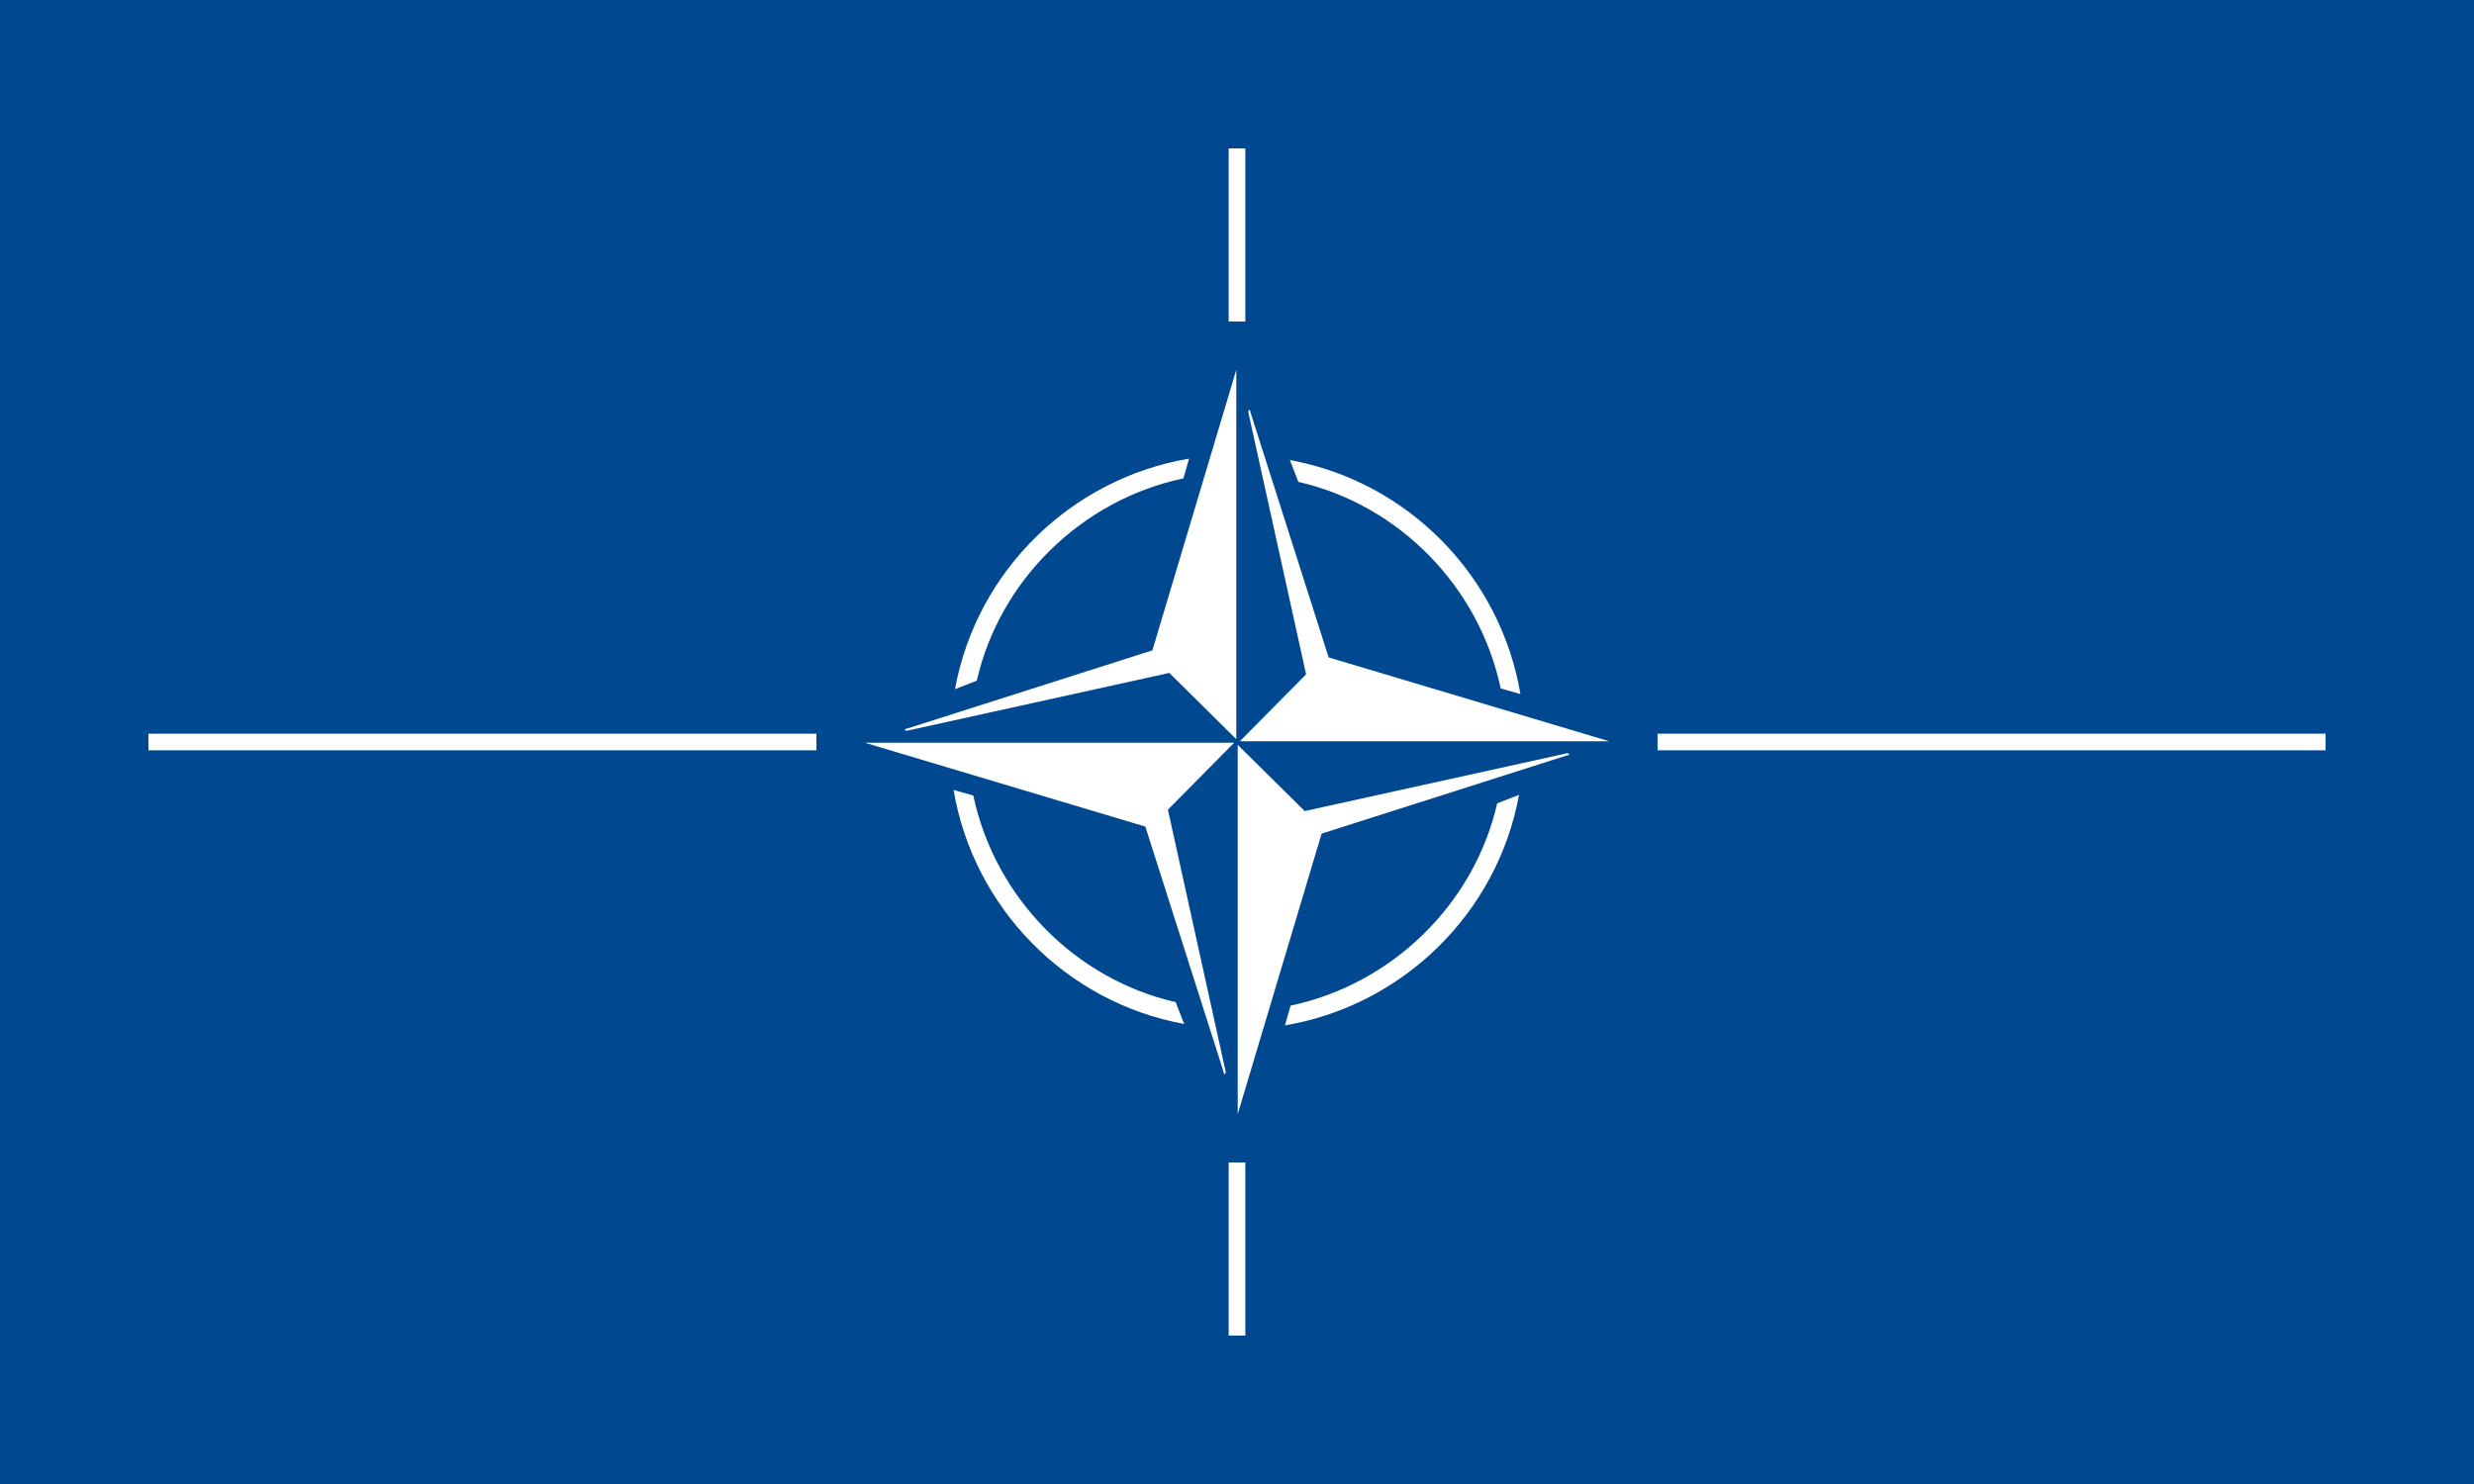 <?xml version="1.0"?>
<svg xmlns="http://www.w3.org/2000/svg" xmlns:xlink="http://www.w3.org/1999/xlink" version="1.1" width="600" height="360" viewBox="0 0 600 360">
<!-- Generated by Kreative Vexillo v1.0 -->
<style>
.blue{fill:rgb(0,73,144);}
.white{fill:rgb(255,255,255);}
</style>
<defs>
<path id="compass" d="M 0.001 0.528 V 0.004 L 0.096 0.098 L 0.468 0.016 C 0.472 0.016 0.472 0.019 0.468 0.019 L 0.12 0.13 L 0.001 0.528 Z M 0.068 0.402 C 0.234 0.374 0.369 0.244 0.4 0.075 L 0.369 0.087 C 0.337 0.228 0.222 0.343 0.076 0.374 L 0.068 0.402 Z"/>
</defs>
<g>
<rect x="0" y="0" width="600" height="360" class="blue"/>
<use xlink:href="#compass" transform="translate(300 180) scale(171 171) rotate(0)" class="white"/>
<use xlink:href="#compass" transform="translate(300 180) scale(171 171) rotate(90)" class="white"/>
<use xlink:href="#compass" transform="translate(300 180) scale(171 171) rotate(180)" class="white"/>
<use xlink:href="#compass" transform="translate(300 180) scale(171 171) rotate(270)" class="white"/>
<path d="M 297.984 78 L 297.984 78 L 297.984 36 L 302.016 36 L 302.016 78 Z" class="white"/>
<path d="M 302.016 282 L 302.016 282 L 302.016 324 L 297.984 324 L 297.984 282 Z" class="white"/>
<path d="M 198 182.016 L 198 182.016 L 36 182.016 L 36 177.984 L 198 177.984 Z" class="white"/>
<path d="M 402 177.984 L 402 177.984 L 564 177.984 L 564 182.016 L 402 182.016 Z" class="white"/>
</g>
</svg>
